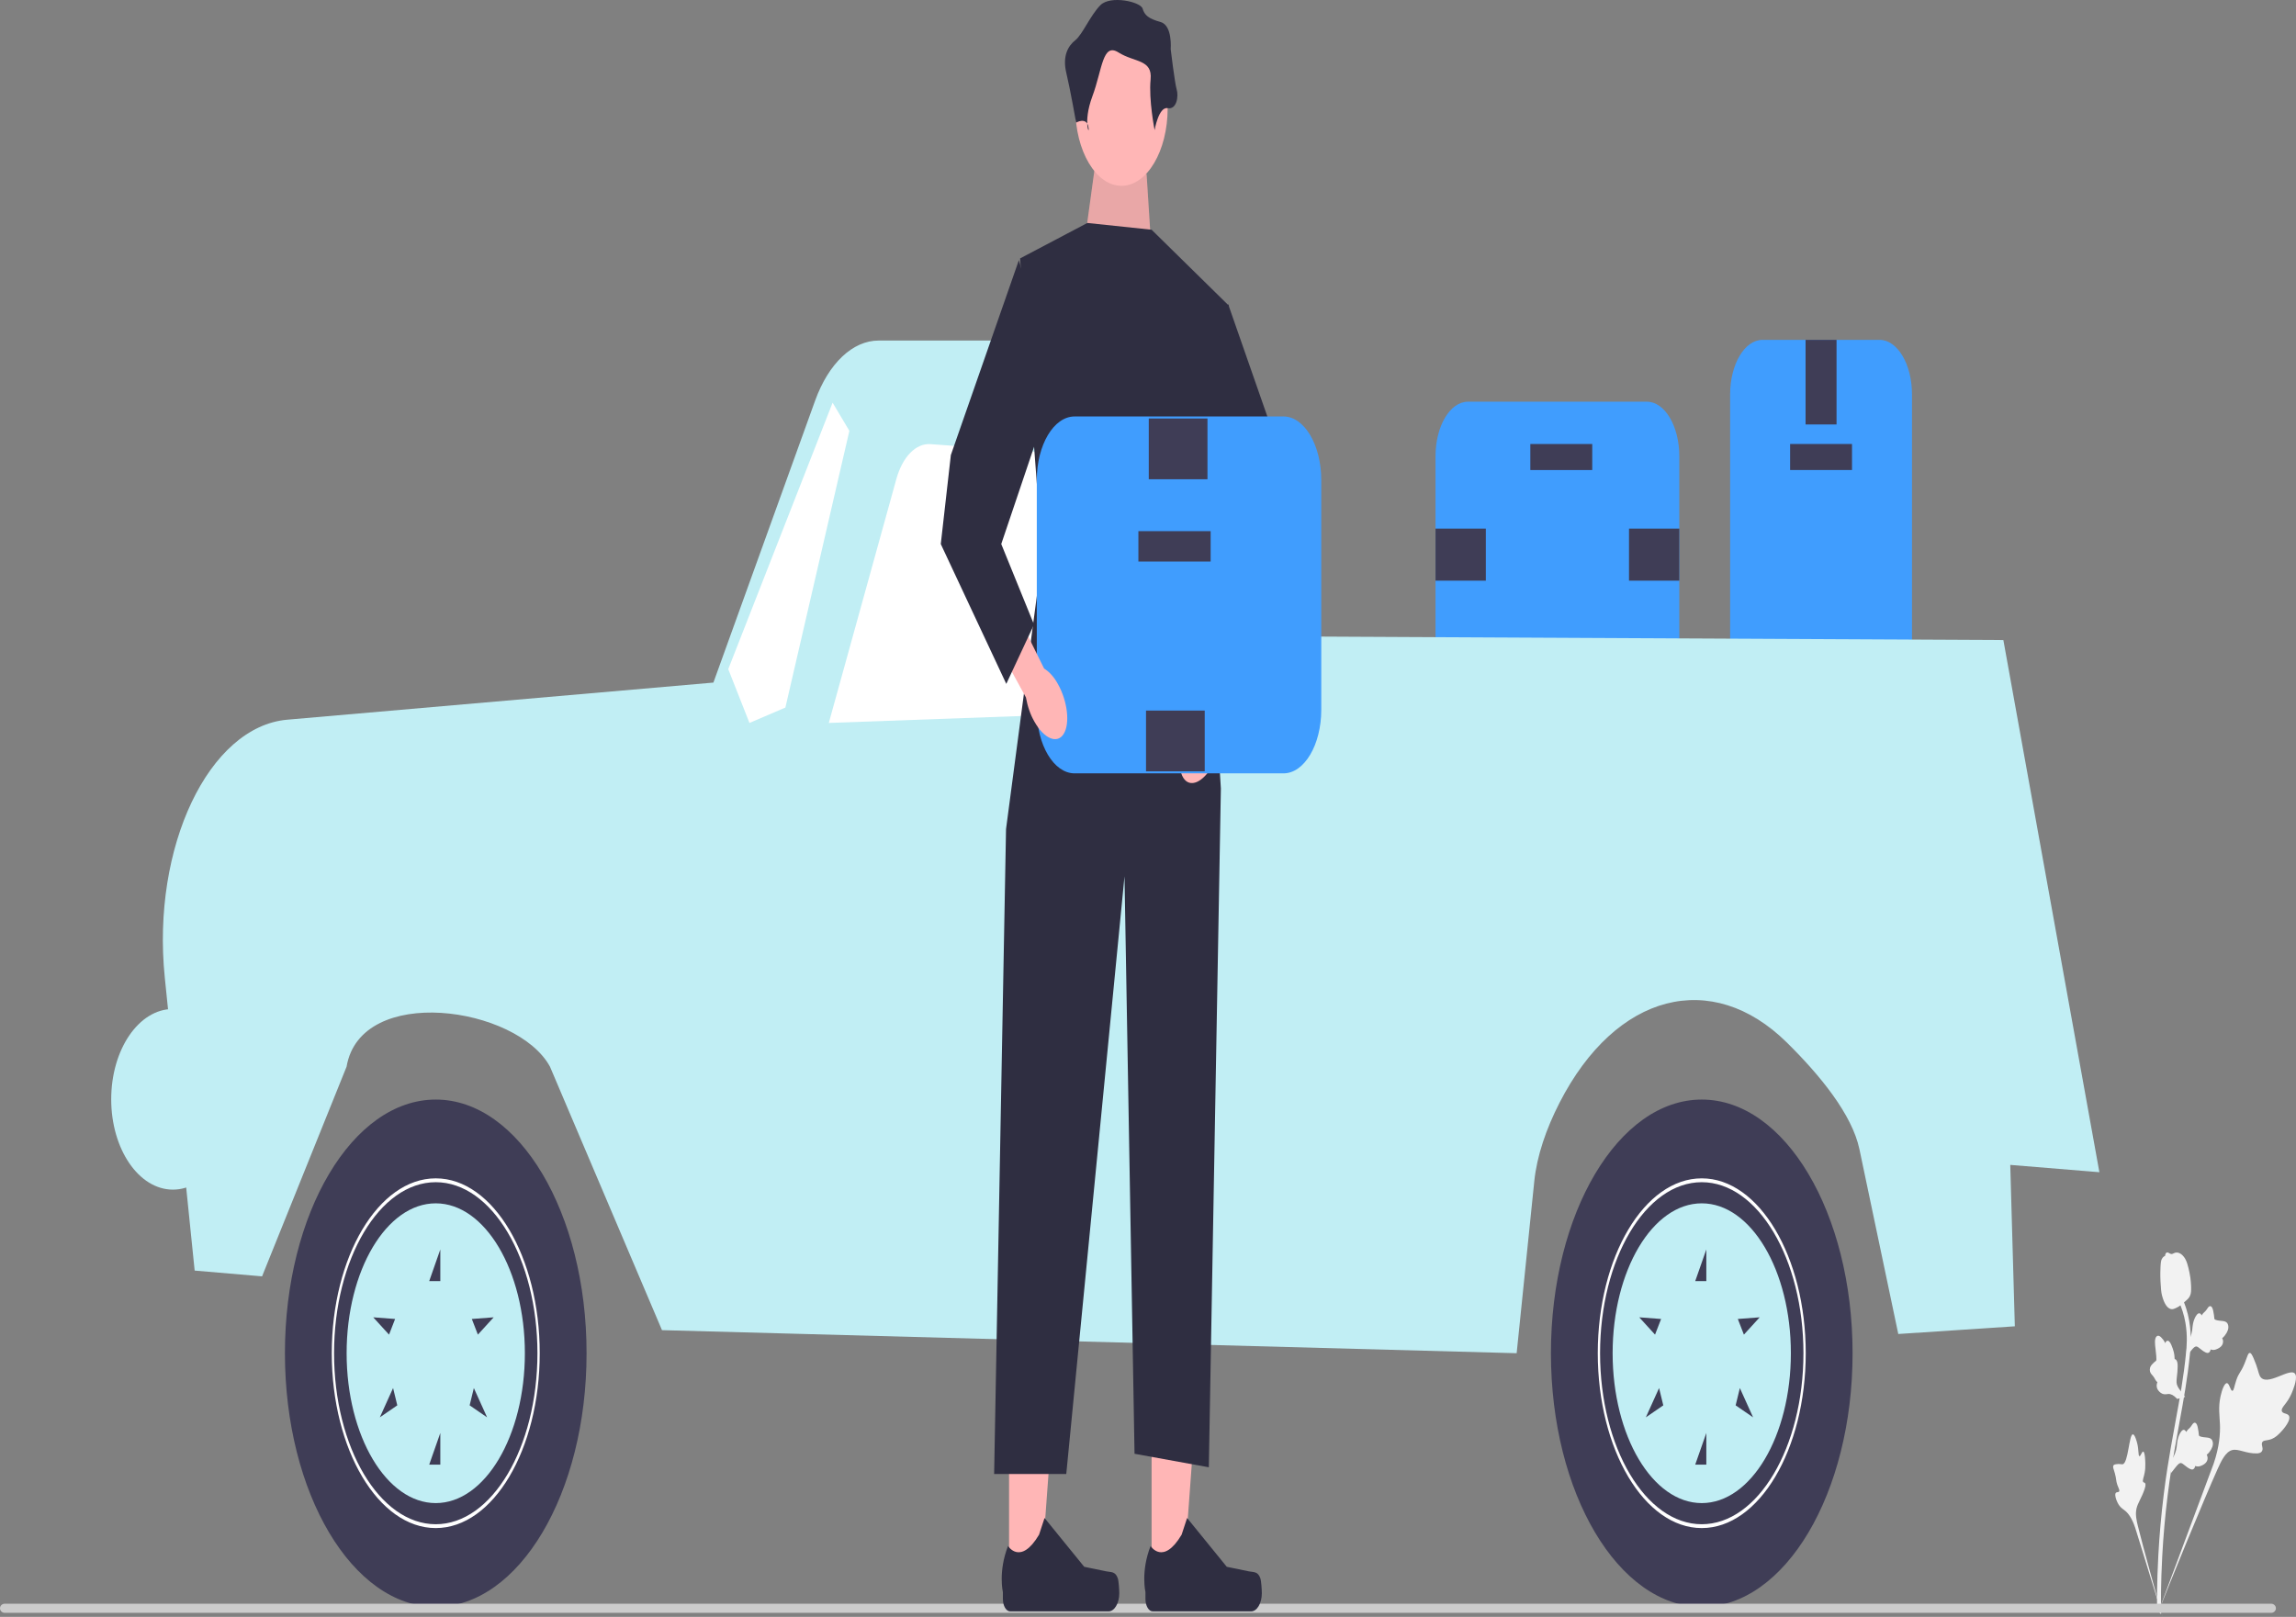 <svg width="345" height="243" viewBox="0 0 345 243" fill="none" xmlns="http://www.w3.org/2000/svg">
<rect x="0" y="0" width="345" height="243" fill="#808080" stroke="none"/>
<g clip-path="url(#clip0_29_1287)">
<path d="M259.971 104.51V59.26C259.971 54.748 262.153 51.078 264.836 51.078H282.434C285.117 51.078 287.299 54.748 287.299 59.26V104.51C287.299 109.022 285.117 112.693 282.434 112.693H264.836C262.153 112.693 259.971 109.022 259.971 104.51Z" fill="#409DFE"/>
<path d="M268.984 70.638H278.286V66.726H268.984V70.638Z" fill="#3F3D56"/>
<path d="M271.309 63.792H275.961V51.078H271.309V63.792Z" fill="#3F3D56"/>
<path d="M271.309 112.693H275.961V99.978H271.309V112.693Z" fill="#3F3D56"/>
<path d="M247.47 106.339H220.569C217.886 106.339 215.704 102.669 215.704 98.157V68.555C215.704 64.043 217.886 60.373 220.569 60.373H247.47C250.153 60.373 252.335 64.043 252.335 68.555V98.157C252.335 102.669 250.153 106.339 247.47 106.339Z" fill="#409DFE"/>
<path d="M239.252 66.73H229.949V70.642H239.252V66.73Z" fill="#3F3D56"/>
<path d="M223.263 87.268V79.444H215.704V87.268H223.263Z" fill="#3F3D56"/>
<path d="M252.335 87.268V79.444H244.776V87.268H252.335Z" fill="#3F3D56"/>
<path d="M29.25 190.955L24.759 146.89C22.763 127.309 31.379 109.19 43.174 108.162L107.197 102.585L122.476 60.225C124.502 54.609 128.124 51.18 132.029 51.18H178.031C181.647 51.18 184.702 55.69 185.172 61.721L186.34 95.616L301.028 96.193L315.456 176.17L302.064 175.072L302.751 199.33L285.238 200.485L279.401 172.72C278.301 167.492 273.485 161.596 268.478 156.664C257.254 145.607 242.834 149.156 234.34 165.726C232.336 169.635 230.935 173.708 230.544 177.527L227.894 203.373L99.471 199.908L82.639 160.305C77.667 151.203 54.193 147.859 52.079 160.305L39.379 191.822L29.25 190.955Z" fill="#C1EEF4"/>
<path d="M168.832 76.955L172.61 106.917L124.537 108.649L134.69 71.981C135.612 68.655 137.633 66.59 139.813 66.749L162.849 68.434C165.765 68.647 168.226 72.152 168.832 76.955Z" fill="white"/>
<path d="M118.013 106.339L127.628 64.753L125.11 60.519L109.429 100.563L112.615 108.649L118.013 106.339Z" fill="white"/>
<path d="M255.708 241.494C268.224 241.494 278.371 224.427 278.371 203.373C278.371 182.32 268.224 165.253 255.708 165.253C243.191 165.253 233.045 182.32 233.045 203.373C233.045 224.427 243.191 241.494 255.708 241.494Z" fill="#3F3D56"/>
<path d="M240.084 203.373C240.084 188.882 247.093 177.093 255.708 177.093C264.323 177.093 271.332 188.882 271.332 203.373C271.332 217.864 264.323 229.653 255.708 229.653C247.093 229.653 240.084 217.864 240.084 203.373ZM240.428 203.373C240.428 217.546 247.282 229.076 255.708 229.076C264.134 229.076 270.988 217.546 270.988 203.373C270.988 189.201 264.134 177.671 255.708 177.671C247.282 177.671 240.428 189.201 240.428 203.373Z" fill="white"/>
<path d="M242.316 203.373C242.316 215.814 248.312 225.899 255.708 225.899C263.104 225.899 269.1 215.814 269.1 203.373C269.1 190.933 263.104 180.848 255.708 180.848C248.312 180.848 242.316 190.933 242.316 203.373ZM264.413 197.979L262.04 200.58L261.129 198.228L264.413 197.979ZM260.801 211.209L261.433 208.609L263.422 213.011L260.801 211.209ZM254.725 220.123L256.395 215.359V220.123H254.725ZM254.725 192.542L256.395 187.779V192.542H254.725ZM247.307 213.011L249.296 208.609L249.928 211.209L247.307 213.011ZM246.316 197.979L249.6 198.228L248.689 200.58L246.316 197.979Z" fill="#C1EEF4"/>
<path d="M65.476 241.494C77.993 241.494 88.139 224.427 88.139 203.373C88.139 182.32 77.993 165.253 65.476 165.253C52.96 165.253 42.813 182.32 42.813 203.373C42.813 224.427 52.96 241.494 65.476 241.494Z" fill="#3F3D56"/>
<path d="M49.852 203.373C49.852 188.882 56.861 177.093 65.476 177.093C74.091 177.093 81.1 188.882 81.1 203.373C81.1 217.864 74.091 229.653 65.476 229.653C56.861 229.653 49.852 217.864 49.852 203.373ZM50.196 203.373C50.196 217.546 57.05 229.076 65.476 229.076C73.902 229.076 80.757 217.546 80.757 203.373C80.757 189.201 73.902 177.671 65.476 177.671C57.05 177.671 50.196 189.201 50.196 203.373Z" fill="white"/>
<path d="M52.084 203.373C52.084 215.814 58.08 225.899 65.476 225.899C72.872 225.899 78.868 215.814 78.868 203.373C78.868 190.933 72.872 180.848 65.476 180.848C58.08 180.848 52.084 190.933 52.084 203.373ZM74.181 197.979L71.808 200.58L70.897 198.228L74.181 197.979ZM70.569 211.209L71.201 208.609L73.191 213.011L70.569 211.209ZM64.493 220.123L66.163 215.359V220.123H64.493ZM64.493 192.542L66.163 187.779V192.542H64.493ZM57.075 213.011L59.065 208.609L59.697 211.209L57.075 213.011ZM56.084 197.979L59.369 198.228L58.457 200.58L56.084 197.979Z" fill="#C1EEF4"/>
<path d="M160.077 122.223H173.125V117.602H160.077V122.223Z" fill="#3F3D56"/>
<path d="M343.993 212.929C343.871 212.303 342.949 212.579 342.861 212.019C342.772 211.461 343.657 210.993 344.335 209.421C344.458 209.137 345.229 207.35 344.933 206.599C344.373 205.174 340.473 208.722 339.537 206.731C339.332 206.294 339.247 205.544 338.635 204.148C338.392 203.593 338.236 203.325 338.049 203.333C337.784 203.344 337.689 203.901 337.273 204.911C336.649 206.424 336.424 206.234 336.013 207.475C335.708 208.395 335.671 208.984 335.451 209.018C335.14 209.067 335.011 207.921 334.631 207.876C334.242 207.831 333.854 208.964 333.661 209.849C333.299 211.509 333.523 212.779 333.573 214.044C333.627 215.418 333.5 217.431 332.612 220.013L324.237 242.459C326.035 237.884 331.141 225.406 333.198 220.829C333.792 219.508 334.43 218.181 335.413 217.931C336.358 217.691 337.509 218.478 339.115 218.432C339.303 218.427 339.825 218.401 339.952 217.935C340.057 217.551 339.796 217.216 339.891 216.854C340.018 216.369 340.59 216.577 341.37 216.255C341.92 216.028 342.294 215.653 342.615 215.33C342.712 215.233 344.154 213.762 343.993 212.929Z" fill="#F2F2F2"/>
<path d="M322.055 218.17C321.838 218.089 321.652 218.93 321.463 218.841C321.275 218.753 321.394 217.888 321.131 216.874C321.083 216.692 320.784 215.54 320.48 215.567C319.902 215.619 319.812 219.861 318.961 220.06C318.775 220.103 318.531 219.957 317.948 220.059C317.715 220.1 317.592 220.151 317.54 220.308C317.467 220.53 317.603 220.769 317.777 221.403C318.039 222.355 317.918 222.486 318.161 223.184C318.342 223.701 318.503 223.901 318.45 224.093C318.374 224.364 318.003 224.139 317.88 224.441C317.755 224.748 317.973 225.396 318.176 225.81C318.556 226.588 318.991 226.769 319.374 227.093C319.791 227.445 320.341 228.131 320.839 229.609L324.972 243C324.156 240.195 321.988 232.379 321.246 229.36C321.032 228.489 320.829 227.579 321.039 226.696C321.242 225.846 321.804 225.123 322.254 223.784C322.306 223.628 322.449 223.189 322.35 222.95C322.268 222.752 322.095 222.871 322.017 222.688C321.912 222.443 322.138 222.031 322.269 221.294C322.362 220.775 322.36 220.358 322.358 220C322.358 219.892 322.345 218.276 322.055 218.17Z" fill="#F2F2F2"/>
<path d="M326.179 221.437L326.308 219.419L326.388 219.293C326.757 218.707 326.987 218.086 327.074 217.447C327.088 217.345 327.098 217.243 327.109 217.138C327.152 216.723 327.206 216.207 327.443 215.672C327.576 215.373 327.927 214.699 328.289 214.935C328.386 214.996 328.452 215.103 328.498 215.216C328.51 215.196 328.521 215.177 328.534 215.155C328.69 214.9 328.8 214.806 328.905 214.716C328.986 214.647 329.07 214.575 329.211 214.385C329.273 214.301 329.323 214.226 329.365 214.163C329.492 213.972 329.654 213.749 329.877 213.837C330.113 213.946 330.194 214.324 330.247 214.575C330.343 215.022 330.373 215.329 330.392 215.533C330.399 215.608 330.407 215.692 330.414 215.719C330.465 215.938 331.113 215.994 331.357 216.018C331.906 216.068 332.38 216.111 332.494 216.743C332.576 217.195 332.405 217.687 331.972 218.246C331.838 218.42 331.703 218.54 331.585 218.63C331.657 218.745 331.715 218.901 331.719 219.114C331.726 219.617 331.419 220.004 330.806 220.265C330.653 220.33 330.448 220.417 330.179 220.395C330.053 220.384 329.942 220.352 329.848 220.321C329.834 220.412 329.808 220.506 329.761 220.595C329.625 220.858 329.404 220.925 329.105 220.777C328.774 220.622 328.513 220.411 328.283 220.226C328.081 220.065 327.908 219.927 327.762 219.889C327.491 219.825 327.238 220.107 326.936 220.481L326.179 221.437Z" fill="#F2F2F2"/>
<path d="M328.341 209.946L327.147 210.246L327.054 210.149C326.624 209.698 326.208 209.48 325.819 209.501C325.757 209.505 325.695 209.513 325.632 209.522C325.383 209.557 325.073 209.601 324.705 209.351C324.499 209.211 324.022 208.811 324.066 208.162C324.077 207.988 324.121 207.853 324.175 207.75C324.16 207.736 324.146 207.722 324.131 207.707C323.944 207.517 323.863 207.363 323.784 207.215C323.724 207.1 323.661 206.982 323.516 206.801C323.452 206.721 323.396 206.659 323.349 206.607C323.208 206.448 323.038 206.241 323.032 205.856C323.035 205.445 323.232 205.217 323.362 205.066C323.595 204.797 323.764 204.671 323.877 204.588C323.918 204.557 323.964 204.523 323.978 204.506C324.091 204.366 323.959 203.297 323.911 202.894C323.8 201.99 323.705 201.207 324.039 200.861C324.278 200.613 324.605 200.766 325.036 201.329C325.17 201.504 325.273 201.693 325.355 201.861C325.403 201.715 325.478 201.581 325.599 201.522C325.887 201.381 326.187 201.783 326.493 202.715C326.569 202.947 326.671 203.258 326.727 203.701C326.753 203.909 326.762 204.098 326.768 204.259C326.824 204.259 326.885 204.277 326.948 204.33C327.134 204.486 327.228 204.828 327.219 205.352C327.214 205.93 327.159 206.408 327.111 206.83C327.069 207.199 327.034 207.516 327.049 207.762C327.081 208.219 327.307 208.559 327.599 208.956L328.341 209.946Z" fill="#F2F2F2"/>
<path d="M328.501 203.919L328.631 201.902L328.711 201.775C329.08 201.189 329.31 200.568 329.397 199.929C329.41 199.828 329.421 199.725 329.432 199.62C329.475 199.206 329.529 198.69 329.766 198.154C329.899 197.856 330.25 197.181 330.612 197.417C330.709 197.479 330.775 197.585 330.821 197.698C330.832 197.679 330.844 197.659 330.857 197.638C331.013 197.382 331.123 197.289 331.228 197.198C331.309 197.129 331.393 197.058 331.534 196.867C331.596 196.784 331.646 196.709 331.688 196.646C331.815 196.455 331.977 196.231 332.2 196.32C332.436 196.428 332.517 196.807 332.57 197.057C332.666 197.504 332.696 197.812 332.715 198.016C332.722 198.09 332.73 198.174 332.736 198.201C332.788 198.42 333.436 198.477 333.68 198.5C334.228 198.551 334.703 198.594 334.817 199.225C334.899 199.677 334.728 200.17 334.295 200.729C334.16 200.902 334.025 201.022 333.908 201.112C333.98 201.227 334.038 201.383 334.041 201.596C334.049 202.1 333.742 202.486 333.128 202.747C332.976 202.813 332.771 202.899 332.502 202.877C332.376 202.867 332.265 202.834 332.171 202.804C332.157 202.894 332.131 202.988 332.084 203.078C331.948 203.341 331.727 203.408 331.428 203.259C331.097 203.104 330.836 202.894 330.605 202.708C330.404 202.547 330.23 202.409 330.085 202.371C329.814 202.308 329.561 202.589 329.259 202.963L328.501 203.919Z" fill="#F2F2F2"/>
<path d="M324.633 242.574L324.422 242.224L324.128 242.172C324.13 242.125 324.128 242.017 324.126 241.847C324.114 240.919 324.079 238.095 324.313 233.755C324.477 230.725 324.749 227.65 325.124 224.613C325.5 221.571 325.889 219.308 326.202 217.489C326.439 216.117 326.677 214.816 326.91 213.548C327.531 210.162 328.117 206.963 328.48 203.314C328.562 202.499 328.73 200.804 328.385 198.802C328.184 197.642 327.841 196.549 327.364 195.556L327.826 194.929C328.352 196.027 328.732 197.237 328.954 198.525C329.337 200.744 329.153 202.592 329.065 203.479C328.695 207.193 328.103 210.422 327.476 213.842C327.244 215.105 327.007 216.4 326.772 217.767C326.462 219.569 326.075 221.812 325.705 224.815C325.334 227.816 325.065 230.853 324.903 233.844C324.673 238.13 324.707 240.912 324.719 241.826C324.725 242.314 324.726 242.417 324.633 242.574Z" fill="#F2F2F2"/>
<path d="M326.098 196.705C326.074 196.696 326.05 196.686 326.027 196.674C325.54 196.444 325.149 195.777 324.866 194.691C324.733 194.18 324.702 193.643 324.639 192.571C324.629 192.405 324.586 191.569 324.639 190.461C324.674 189.736 324.72 189.445 324.837 189.217C324.967 188.962 325.143 188.817 325.328 188.744C325.333 188.648 325.352 188.554 325.389 188.465C325.541 188.096 325.796 188.248 325.935 188.327C326.004 188.369 326.091 188.422 326.189 188.45C326.343 188.495 326.434 188.449 326.573 188.382C326.706 188.317 326.871 188.236 327.1 188.243C327.55 188.253 327.884 188.594 327.994 188.706C328.573 189.292 328.773 190.226 329.004 191.307C329.05 191.524 329.203 192.307 329.239 193.316C329.264 194.044 329.208 194.342 329.143 194.555C329.01 194.993 328.806 195.196 328.302 195.624C327.774 196.071 327.51 196.295 327.293 196.41C326.788 196.677 326.471 196.844 326.098 196.705Z" fill="#F2F2F2"/>
<path d="M0 241.708C0 242.089 0.318 242.395 0.713 242.395H341.266C341.662 242.395 341.98 242.089 341.98 241.708C341.98 241.327 341.662 241.021 341.266 241.021H0.713C0.318 241.021 0 241.327 0 241.708Z" fill="#CCCCCC"/>
<path d="M173.042 237.368L177.81 237.367L180.078 206.434L173.041 206.435L173.042 237.368Z" fill="#FFB6B6"/>
<path d="M189.377 237.186C189.526 237.607 189.604 238.964 189.604 239.453C189.604 240.956 188.879 242.175 187.986 242.175L173.221 242.175C172.611 242.175 172.117 241.343 172.117 240.318V239.284C172.117 239.284 171.386 236.176 172.89 232.346C172.89 232.346 174.759 235.345 177.552 230.647L178.375 228.138L184.337 235.472L187.641 236.156C188.364 236.305 189.005 236.133 189.377 237.186Z" fill="#2F2E41"/>
<path d="M151.622 237.368L156.389 237.367L158.657 206.434L151.621 206.435L151.622 237.368Z" fill="#FFB6B6"/>
<path d="M167.956 237.186C168.105 237.607 168.183 238.964 168.183 239.453C168.183 240.956 167.459 242.175 166.565 242.175L151.8 242.175C151.19 242.175 150.696 241.343 150.696 240.318V239.284C150.696 239.284 149.966 236.176 151.469 232.346C151.469 232.346 153.338 235.345 156.131 230.647L156.955 228.138L162.916 235.472L166.22 236.156C166.943 236.305 167.584 236.133 167.956 237.186Z" fill="#2F2E41"/>
<path d="M172.287 26.15L173.192 40.36L162.633 38.837L164.443 25.643L172.287 26.15Z" fill="#FFB6B6"/>
<path opacity="0.1" d="M172.287 26.15L173.192 40.36L162.633 38.837L164.443 25.643L172.287 26.15Z" fill="#212121"/>
<path d="M168.516 27.927C172.348 27.927 175.455 22.701 175.455 16.255C175.455 9.808 172.348 4.583 168.516 4.583C164.684 4.583 161.577 9.808 161.577 16.255C161.577 22.701 164.684 27.927 168.516 27.927Z" fill="#FFB6B6"/>
<path d="M173.042 34.524L184.657 45.942L180.851 76.899L183.45 118.512L181.64 220.516L170.477 218.486L168.969 131.707L160.219 221.531H149.379L151.168 124.602L156.599 83.496L153.28 38.837L163.387 33.509L173.042 34.524Z" fill="#2F2E41"/>
<path d="M173.494 19.553C173.494 19.553 174.097 16.001 175.455 16.255C176.813 16.508 177.115 14.478 176.813 13.463C176.511 12.448 175.908 7.374 175.908 7.374C175.908 7.374 176.209 3.821 174.399 3.314C172.589 2.806 171.986 2.299 171.684 1.284C171.382 0.269 166.857 -0.746 165.348 0.776C163.84 2.299 162.633 5.22 161.577 6.043C160.521 6.866 159.616 8.389 160.219 10.926C160.823 13.463 161.698 18.426 161.698 18.426C161.698 18.426 163.236 17.523 163.538 19.046C163.84 20.568 162.633 18.538 164.141 14.478C165.65 10.418 165.65 6.359 168.063 7.881C170.477 9.404 173.192 8.896 172.891 11.941C172.589 14.986 173.494 19.553 173.494 19.553Z" fill="#2F2E41"/>
<path d="M178.667 109.409C177.215 111.995 176.831 115.352 177.81 116.906C178.789 118.46 180.759 117.623 182.211 115.036C182.8 114.016 183.235 112.773 183.48 111.412L189.55 100.323L186.396 95.642L180.746 107.071C179.952 107.56 179.239 108.361 178.667 109.409Z" fill="#FFB6B6"/>
<path d="M184.535 45.688L194.758 74.985L196.273 88.36L186.428 109.377L182.263 100.461L187.185 88.36L179.234 64.795L184.535 45.688Z" fill="#2F2E41"/>
<path d="M155.791 106.681V72.138C155.791 66.873 158.338 62.59 161.468 62.59H192.859C195.989 62.59 198.535 66.873 198.535 72.138V106.681C198.535 111.945 195.989 116.228 192.859 116.228H161.468C158.338 116.228 155.791 111.945 155.791 106.681Z" fill="#409DFE"/>
<path d="M171.057 84.392H181.913V79.827H171.057V84.392Z" fill="#3F3D56"/>
<path d="M181.023 115.922V106.792H172.203V115.922H181.023Z" fill="#3F3D56"/>
<path d="M181.437 72.026V62.896H172.617V72.026H181.437Z" fill="#3F3D56"/>
<path d="M158.968 102.811C160.42 105.398 160.804 108.755 159.825 110.309C158.847 111.863 156.876 111.026 155.424 108.438C154.835 107.418 154.4 106.176 154.156 104.815L148.085 93.725L151.24 89.044L156.889 100.474C157.683 100.962 158.396 101.764 158.968 102.811Z" fill="#FFB6B6"/>
<path d="M153.101 39.091L142.877 68.388L141.363 81.763L151.207 102.78L155.372 93.864L150.45 81.763L158.401 58.198L153.101 39.091Z" fill="#2F2E41"/>
<path d="M25.982 178.788C31.102 178.788 35.253 172.711 35.253 165.215C35.253 157.718 31.102 151.641 25.982 151.641C20.862 151.641 16.711 157.718 16.711 165.215C16.711 172.711 20.862 178.788 25.982 178.788Z" fill="#C1EEF4"/>
</g>
<defs>
<clipPath id="clip0_29_1287">
<rect width="345" height="243" fill="white"/>
</clipPath>
</defs>
</svg>
